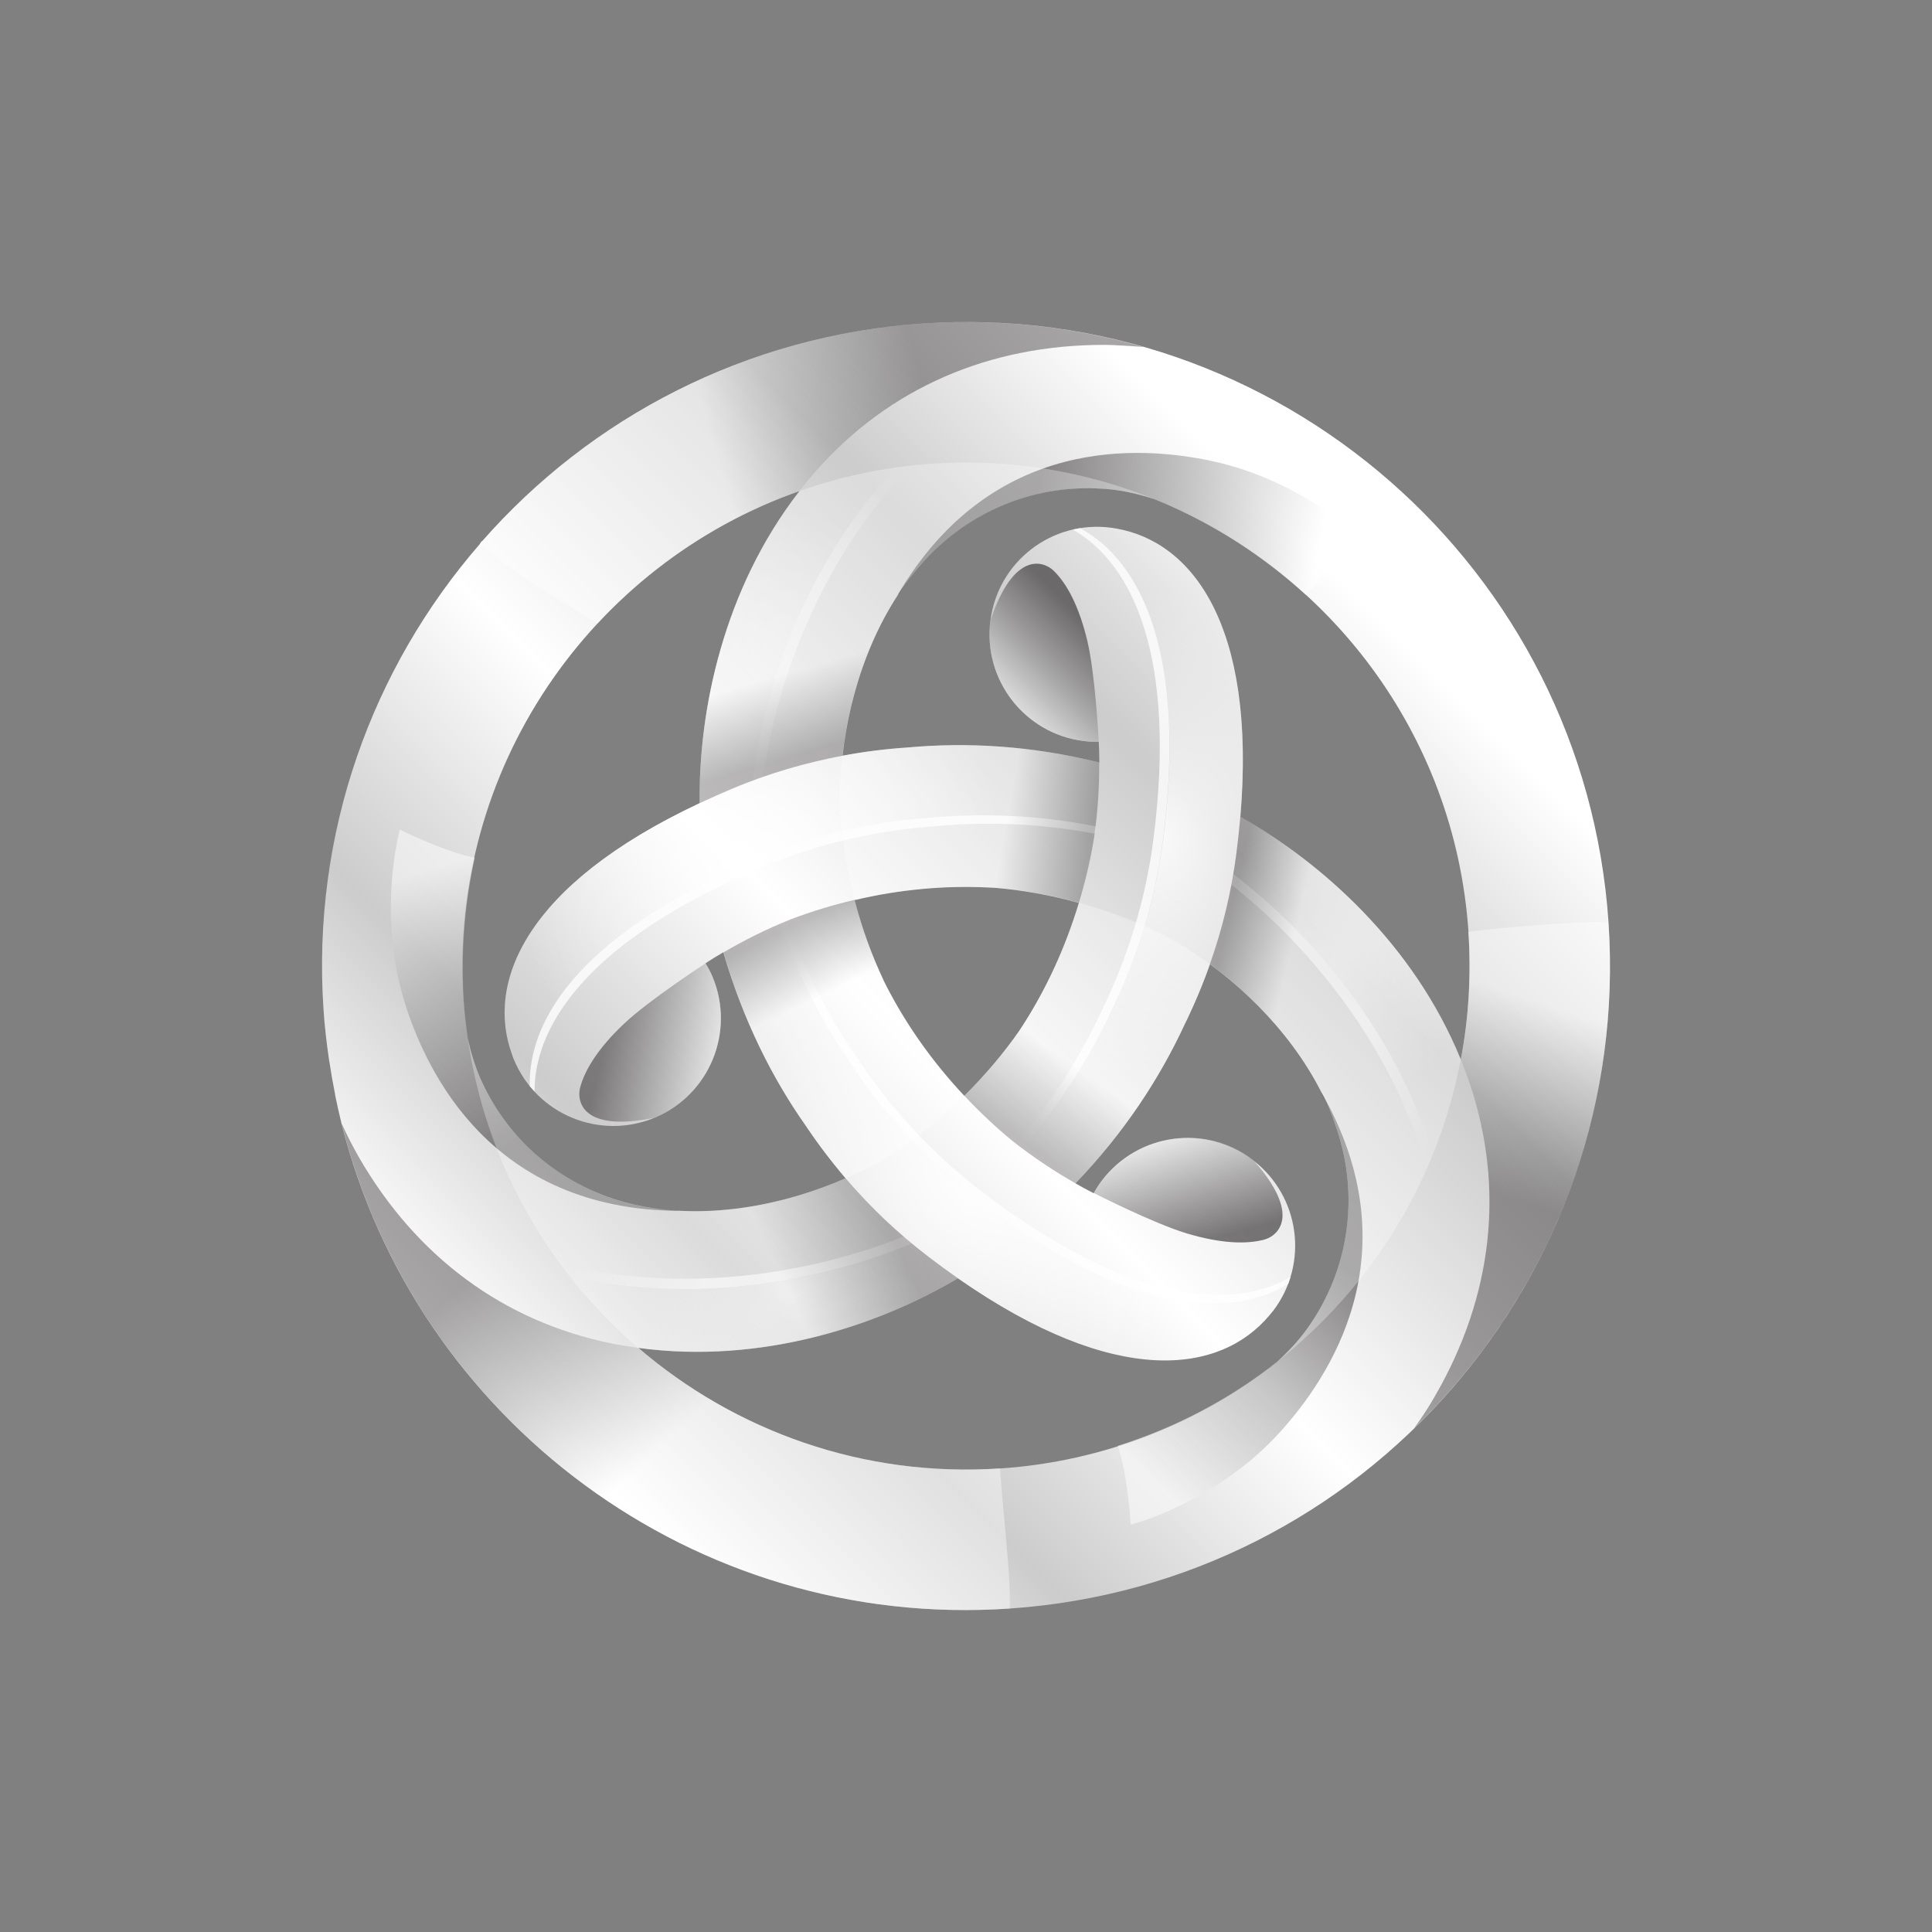 <svg width="24" height="24" viewBox="0 0 24 24" fill="none" xmlns="http://www.w3.org/2000/svg">
<rect x="0" y="0" width="24" height="24" fill="#808080" stroke="none"/>
<path d="M19.982 11.459C19.682 7.05 15.866 3.719 11.459 4.019C9.263 4.168 7.334 5.191 5.989 6.724L5.986 6.721C5.976 6.733 5.967 6.745 5.96 6.759C4.622 8.3 3.87 10.349 4.019 12.544C4.032 12.752 4.058 12.96 4.087 13.164C4.087 13.173 4.09 13.182 4.092 13.191C4.112 13.325 4.136 13.459 4.162 13.591C4.162 13.594 4.162 13.596 4.162 13.599C4.186 13.719 4.214 13.838 4.242 13.955C5.167 17.639 8.619 20.25 12.542 19.982C16.951 19.682 20.281 15.866 19.981 11.457L19.982 11.459ZM18.241 11.577C18.277 12.119 18.244 12.652 18.146 13.162C18.146 13.159 18.145 13.156 18.143 13.153C17.563 11.736 16.415 10.711 15.408 10.146C15.611 7.744 14.797 6.732 13.874 6.567C13.85 6.563 13.824 6.558 13.798 6.555C13.066 6.461 12.396 6.978 12.303 7.71C12.209 8.443 12.727 9.113 13.459 9.205C13.523 9.213 13.585 9.216 13.649 9.215C13.654 9.295 13.655 9.382 13.657 9.472C12.804 9.26 12.007 9.219 11.28 9.285C11.008 9.303 10.737 9.336 10.466 9.388C10.557 8.577 10.862 7.666 11.451 7C12.022 6.356 12.87 5.986 13.797 6.08C13.972 6.098 14.159 6.141 14.328 6.197C14.336 6.2 14.343 6.202 14.352 6.205C16.497 7.079 18.075 9.114 18.242 11.576L18.241 11.577ZM12.664 12.8C12.664 12.8 12.664 12.801 12.663 12.803C12.472 13.078 12.244 13.349 11.978 13.613C11.579 13.188 11.258 12.73 11.014 12.256C11.002 12.23 10.988 12.206 10.976 12.182C10.976 12.182 10.976 12.18 10.976 12.179C10.833 11.876 10.711 11.544 10.617 11.181C11.184 11.047 11.743 10.999 12.274 11.025C12.303 11.026 12.331 11.028 12.358 11.029C12.358 11.029 12.36 11.029 12.361 11.029C12.695 11.057 13.043 11.117 13.402 11.216C13.233 11.775 12.998 12.282 12.71 12.731C12.695 12.754 12.679 12.778 12.664 12.801V12.8ZM9.932 6.1C9.932 6.1 9.929 6.103 9.927 6.106C8.989 7.316 8.677 8.82 8.691 9.977C6.508 11.002 6.039 12.214 6.359 13.095C6.366 13.119 6.375 13.144 6.386 13.167C6.671 13.847 7.453 14.168 8.134 13.884C8.814 13.599 9.135 12.816 8.851 12.134C8.826 12.075 8.796 12.019 8.764 11.966C8.832 11.921 8.907 11.876 8.986 11.829C9.23 12.673 9.589 13.387 10.009 13.984C10.16 14.209 10.326 14.429 10.504 14.637C9.756 14.964 8.816 15.156 7.942 14.978C7.098 14.806 6.354 14.255 5.973 13.407C5.902 13.246 5.846 13.063 5.809 12.888C5.788 12.736 5.769 12.582 5.759 12.427C5.564 9.562 7.342 7.01 9.929 6.101L9.932 6.1ZM12.425 18.241C10.723 18.356 9.132 17.776 7.93 16.744C9.446 16.951 10.906 16.47 11.9 15.88C13.879 17.259 15.164 17.059 15.767 16.342C15.784 16.323 15.8 16.303 15.816 16.283C16.263 15.695 16.149 14.858 15.563 14.41C14.975 13.963 14.138 14.077 13.69 14.663C13.651 14.715 13.617 14.768 13.587 14.823C13.514 14.786 13.438 14.745 13.36 14.7C13.97 14.066 14.404 13.396 14.712 12.734C14.832 12.489 14.939 12.236 15.03 11.978C15.688 12.462 16.326 13.182 16.607 14.027C16.88 14.843 16.775 15.762 16.23 16.517C16.126 16.66 15.995 16.8 15.863 16.919C15.861 16.921 15.858 16.922 15.857 16.924C14.904 17.673 13.724 18.154 12.425 18.242V18.241Z" fill="url(#paint0_linear_242_349)"/>
<path style="mix-blend-mode:overlay" opacity="0.9" d="M13.874 6.567C13.85 6.563 13.824 6.558 13.798 6.555C13.669 6.538 13.541 6.541 13.419 6.561C14.185 6.977 14.742 8.138 14.45 10.426C14.352 11.184 14.127 11.906 13.801 12.567C13.538 13.136 13.179 13.71 12.696 14.263C12.928 14.436 13.153 14.582 13.36 14.7C13.97 14.066 14.404 13.396 14.712 12.734C15.038 12.072 15.263 11.352 15.36 10.594C15.709 7.869 14.852 6.744 13.874 6.569V6.567Z" fill="url(#paint1_radial_242_349)"/>
<g style="mix-blend-mode:overlay" opacity="0.8">
<path d="M14.448 10.426C14.742 8.138 14.184 6.978 13.418 6.561C13.387 6.566 13.358 6.572 13.329 6.579C14.079 7.01 14.617 8.169 14.328 10.426C14.231 11.184 14.005 11.906 13.68 12.567C13.425 13.116 13.08 13.672 12.622 14.208C12.646 14.226 12.67 14.244 12.695 14.263C13.177 13.71 13.535 13.136 13.8 12.567C14.126 11.905 14.351 11.184 14.448 10.426Z" fill="white"/>
</g>
<path style="mix-blend-mode:overlay" opacity="0.5" d="M11.539 15.616C11.468 15.561 11.398 15.504 11.329 15.447C10.2 15.919 8.634 16.214 7.079 15.854C7.333 16.178 7.618 16.478 7.93 16.746C9.446 16.953 10.906 16.472 11.9 15.881C11.781 15.799 11.662 15.712 11.539 15.618V15.616Z" fill="url(#paint2_radial_242_349)"/>
<path style="mix-blend-mode:overlay" opacity="0.6" d="M11.329 15.447C11.294 15.418 11.259 15.391 11.226 15.36C10.087 15.816 8.514 16.087 6.963 15.7C7.001 15.752 7.039 15.802 7.079 15.852C8.633 16.213 10.199 15.918 11.329 15.446V15.447Z" fill="url(#paint3_linear_242_349)"/>
<path style="mix-blend-mode:overlay" opacity="0.9" d="M6.359 13.095C6.366 13.12 6.375 13.144 6.386 13.167C6.436 13.287 6.503 13.395 6.581 13.492C6.558 12.622 7.284 11.557 9.412 10.668C10.117 10.373 10.854 10.209 11.591 10.159C12.215 10.102 12.893 10.127 13.611 10.268C13.646 9.98 13.658 9.712 13.657 9.475C12.803 9.263 12.005 9.222 11.279 9.288C10.544 9.336 9.805 9.502 9.1 9.798C6.566 10.857 6.021 12.163 6.357 13.097L6.359 13.095Z" fill="url(#paint4_radial_242_349)"/>
<g style="mix-blend-mode:overlay" opacity="0.8">
<path d="M9.412 10.668C7.284 11.559 6.558 12.622 6.581 13.492C6.601 13.515 6.62 13.538 6.64 13.559C6.639 12.695 7.372 11.649 9.472 10.77C10.177 10.475 10.914 10.311 11.65 10.261C12.255 10.206 12.908 10.227 13.6 10.356C13.605 10.326 13.608 10.296 13.611 10.265C12.893 10.123 12.215 10.101 11.591 10.155C10.856 10.204 10.117 10.37 9.412 10.665V10.668Z" fill="white"/>
</g>
<path style="mix-blend-mode:overlay" opacity="0.4" d="M15.362 10.592C15.35 10.682 15.336 10.77 15.321 10.859C16.294 11.602 17.332 12.809 17.798 14.336C17.951 13.954 18.069 13.558 18.145 13.153C17.565 11.736 16.418 10.713 15.411 10.148C15.398 10.291 15.383 10.438 15.363 10.592H15.362Z" fill="url(#paint5_radial_242_349)"/>
<path style="mix-blend-mode:overlay" opacity="0.5" d="M15.321 10.859C15.313 10.903 15.306 10.947 15.298 10.991C16.26 11.749 17.283 12.975 17.723 14.512C17.749 14.454 17.773 14.395 17.798 14.336C17.333 12.809 16.294 11.6 15.321 10.859Z" fill="url(#paint6_linear_242_349)"/>
<path style="mix-blend-mode:overlay" opacity="0.9" d="M15.77 16.339C15.787 16.319 15.803 16.3 15.819 16.28C15.898 16.176 15.959 16.064 16.003 15.948C15.26 16.403 13.976 16.306 12.14 14.908C11.533 14.445 11.02 13.89 10.611 13.276C10.25 12.763 9.932 12.165 9.694 11.472C9.428 11.586 9.189 11.708 8.985 11.83C9.228 12.675 9.591 13.387 10.011 13.984C10.422 14.596 10.933 15.153 11.541 15.616C13.725 17.282 15.129 17.1 15.77 16.342V16.339Z" fill="url(#paint7_radial_242_349)"/>
<g style="mix-blend-mode:overlay" opacity="0.8">
<path d="M12.14 14.908C13.975 16.306 15.26 16.403 16.003 15.948C16.013 15.919 16.023 15.892 16.032 15.863C15.284 16.297 14.011 16.184 12.2 14.805C11.592 14.342 11.079 13.786 10.67 13.173C10.321 12.676 10.012 12.101 9.778 11.436C9.749 11.448 9.721 11.46 9.694 11.471C9.932 12.165 10.25 12.762 10.611 13.275C11.022 13.887 11.533 14.444 12.14 14.907V14.908Z" fill="white"/>
</g>
<path style="mix-blend-mode:overlay" opacity="0.3" d="M9.1 9.793C9.184 9.758 9.268 9.728 9.353 9.696C9.51 8.482 10.037 6.978 11.127 5.812C10.719 5.87 10.317 5.966 9.928 6.103C8.991 7.313 8.679 8.817 8.692 9.974C8.823 9.913 8.957 9.852 9.1 9.793Z" fill="url(#paint8_radial_242_349)"/>
<path style="mix-blend-mode:overlay" opacity="0.4" d="M9.351 9.696C9.394 9.68 9.435 9.664 9.478 9.65C9.653 8.437 10.204 6.939 11.314 5.789C11.25 5.797 11.188 5.804 11.123 5.814C10.034 6.98 9.507 8.484 9.35 9.697L9.351 9.696Z" fill="url(#paint9_linear_242_349)"/>
<path style="mix-blend-mode:multiply" opacity="0.4" d="M11.459 4.019C9.263 4.168 7.334 5.191 5.989 6.724C5.978 6.736 5.969 6.747 5.958 6.759C6.22 7.019 7.076 7.531 7.423 7.745C8.105 7.013 8.96 6.441 9.93 6.1C9.999 6.013 10.069 5.926 10.143 5.843C11.047 4.823 12.281 4.284 13.713 4.284C13.873 4.284 14.197 4.31 14.203 4.31C13.336 4.06 12.412 3.955 11.459 4.019Z" fill="url(#paint10_linear_242_349)"/>
<path style="mix-blend-mode:multiply" opacity="0.4" d="M12.425 18.241C10.723 18.356 9.132 17.776 7.93 16.744C7.817 16.729 7.706 16.711 7.593 16.688C6.258 16.415 5.174 15.616 4.459 14.377C4.38 14.238 4.308 14.098 4.244 13.955C5.168 17.639 8.621 20.25 12.544 19.982C12.561 19.579 12.442 18.641 12.425 18.241Z" fill="url(#paint11_linear_242_349)"/>
<path style="mix-blend-mode:multiply" opacity="0.4" d="M19.982 11.459C19.737 11.433 18.536 11.528 18.241 11.577C18.277 12.119 18.244 12.652 18.146 13.162C18.187 13.264 18.227 13.368 18.262 13.473C18.693 14.765 18.544 16.103 17.826 17.342C17.749 17.478 17.664 17.607 17.574 17.732C17.572 17.735 17.571 17.737 17.569 17.74C17.569 17.74 17.572 17.737 17.575 17.735C19.2 16.155 20.147 13.897 19.981 11.459H19.982Z" fill="url(#paint12_linear_242_349)"/>
<path style="mix-blend-mode:multiply" opacity="0.5" d="M13.795 6.082C13.97 6.1 14.158 6.142 14.327 6.199C14.334 6.202 14.342 6.203 14.351 6.206C15.041 6.488 15.672 6.89 16.217 7.386C16.217 7.386 16.22 7.388 16.22 7.389C16.482 7.089 16.988 6.759 16.988 6.759C16.988 6.759 16.214 5.967 15.03 5.722C14.202 5.55 12.332 5.383 11.152 7.389C11.152 7.389 11.157 7.385 11.165 7.379C11.251 7.246 11.344 7.118 11.449 7.001C12.02 6.357 12.868 5.987 13.795 6.082Z" fill="url(#paint13_linear_242_349)"/>
<path style="mix-blend-mode:multiply" opacity="0.5" d="M16.23 16.514C16.126 16.657 15.995 16.797 15.863 16.916C15.857 16.922 15.851 16.928 15.844 16.933C15.255 17.39 14.591 17.735 13.89 17.959C13.89 17.959 13.887 17.959 13.885 17.961C14.014 18.338 14.046 18.941 14.046 18.941C14.046 18.941 15.12 18.667 15.924 17.764C16.487 17.132 17.566 15.596 16.418 13.573C16.418 13.573 16.418 13.579 16.421 13.588C16.491 13.73 16.557 13.874 16.607 14.024C16.88 14.84 16.775 15.759 16.23 16.514Z" fill="url(#paint14_linear_242_349)"/>
<path style="mix-blend-mode:multiply" opacity="0.5" d="M5.978 13.409C5.906 13.247 5.85 13.065 5.814 12.889C5.812 12.882 5.809 12.873 5.808 12.865C5.706 12.127 5.739 11.379 5.897 10.659C5.897 10.659 5.897 10.656 5.897 10.655C5.506 10.577 4.967 10.305 4.967 10.305C4.967 10.305 4.669 11.37 5.048 12.518C5.313 13.322 6.103 15.024 8.431 15.042C8.431 15.042 8.424 15.041 8.415 15.038C8.257 15.028 8.1 15.012 7.945 14.98C7.102 14.808 6.357 14.257 5.977 13.409H5.978Z" fill="url(#paint15_linear_242_349)"/>
<path style="mix-blend-mode:multiply" opacity="0.6" d="M13.459 9.205C13.523 9.213 13.585 9.216 13.649 9.215C13.649 9.215 13.608 8.383 13.506 7.957C13.404 7.531 13.253 7.248 13.087 7.088C12.969 6.974 12.596 6.831 12.303 7.709C12.209 8.441 12.727 9.111 13.459 9.204V9.205Z" fill="url(#paint16_linear_242_349)"/>
<path style="mix-blend-mode:multiply" opacity="0.5" d="M8.852 12.136C8.828 12.077 8.797 12.02 8.765 11.967C8.765 11.967 8.067 12.419 7.749 12.72C7.43 13.022 7.261 13.294 7.205 13.517C7.165 13.677 7.228 14.072 8.135 13.884C8.816 13.599 9.137 12.816 8.852 12.134V12.136Z" fill="url(#paint17_linear_242_349)"/>
<path style="mix-blend-mode:multiply" opacity="0.6" d="M13.692 14.66C13.652 14.712 13.619 14.765 13.588 14.82C13.588 14.82 14.33 15.199 14.75 15.324C15.17 15.449 15.49 15.459 15.712 15.397C15.87 15.351 16.181 15.098 15.566 14.407C14.978 13.96 14.141 14.074 13.693 14.66H13.692Z" fill="url(#paint18_linear_242_349)"/>
<path style="mix-blend-mode:multiply" opacity="0.3" d="M13.404 11.213C13.235 11.772 12.999 12.279 12.711 12.728C12.696 12.751 12.681 12.775 12.666 12.798C12.666 12.798 12.666 12.8 12.664 12.801C12.474 13.077 12.245 13.348 11.979 13.611C12.162 13.806 12.36 13.995 12.577 14.173C12.85 14.389 13.118 14.561 13.36 14.7C13.97 14.066 14.404 13.396 14.712 12.734C14.832 12.489 14.939 12.236 15.03 11.978C14.748 11.771 14.464 11.606 14.2 11.494C13.929 11.378 13.663 11.287 13.404 11.215V11.213Z" fill="url(#paint19_linear_242_349)"/>
<path style="mix-blend-mode:multiply" opacity="0.3" d="M7.93 16.744C9.446 16.951 10.906 16.47 11.9 15.88C11.781 15.797 11.662 15.71 11.539 15.616C11.155 15.324 10.81 14.995 10.504 14.637C9.756 14.965 8.816 15.156 7.942 14.978C7.098 14.806 6.354 14.255 5.973 13.407C5.902 13.246 5.846 13.063 5.809 12.888C6.03 14.435 6.809 15.785 7.928 16.746L7.93 16.744Z" fill="url(#paint20_linear_242_349)"/>
<path style="mix-blend-mode:multiply" opacity="0.3" d="M11.979 13.61C11.58 13.185 11.259 12.727 11.015 12.253C11.003 12.227 10.99 12.203 10.977 12.179C10.977 12.179 10.977 12.177 10.977 12.176C10.834 11.873 10.713 11.541 10.618 11.178C10.358 11.239 10.096 11.317 9.834 11.416C9.511 11.544 9.228 11.69 8.989 11.83C9.233 12.675 9.592 13.389 10.012 13.986C10.163 14.211 10.329 14.43 10.507 14.639C10.828 14.499 11.113 14.334 11.343 14.162C11.579 13.986 11.79 13.801 11.981 13.613L11.979 13.61Z" fill="url(#paint21_linear_242_349)"/>
<path style="mix-blend-mode:multiply" opacity="0.3" d="M9.927 6.106C8.989 7.316 8.677 8.82 8.691 9.977C8.822 9.916 8.957 9.856 9.1 9.795C9.545 9.609 10.002 9.475 10.464 9.388C10.556 8.577 10.86 7.666 11.449 7C12.02 6.356 12.868 5.986 13.795 6.08C13.97 6.098 14.158 6.141 14.327 6.197C14.334 6.2 14.342 6.202 14.351 6.205C13.498 5.858 12.556 5.693 11.577 5.76C11.002 5.8 10.451 5.917 9.932 6.1C9.932 6.101 9.929 6.103 9.927 6.106Z" fill="url(#paint22_linear_242_349)"/>
<path style="mix-blend-mode:multiply" opacity="0.3" d="M18.143 13.153C17.563 11.736 16.415 10.711 15.408 10.146C15.395 10.289 15.38 10.438 15.36 10.592C15.299 11.07 15.187 11.533 15.03 11.976C15.688 12.46 16.325 13.18 16.607 14.025C16.88 14.841 16.774 15.761 16.23 16.516C16.126 16.659 15.995 16.799 15.863 16.918C15.861 16.919 15.858 16.921 15.857 16.922C17.032 16 17.861 14.669 18.146 13.162C18.146 13.159 18.145 13.156 18.143 13.153Z" fill="url(#paint23_linear_242_349)"/>
<path style="mix-blend-mode:multiply" opacity="0.3" d="M10.46 10.35C10.495 10.643 10.55 10.918 10.617 11.178C11.184 11.044 11.743 10.996 12.274 11.022C12.303 11.023 12.331 11.025 12.358 11.026C12.358 11.026 12.36 11.026 12.361 11.026C12.695 11.054 13.043 11.114 13.403 11.213C13.48 10.958 13.544 10.693 13.59 10.414C13.64 10.069 13.657 9.75 13.654 9.472C12.801 9.26 12.004 9.219 11.277 9.285C11.005 9.303 10.734 9.336 10.463 9.388C10.423 9.737 10.423 10.066 10.458 10.35H10.46Z" fill="url(#paint24_linear_242_349)"/>
<defs>
<linearGradient id="paint0_linear_242_349" x1="6.541" y1="17.461" x2="16.743" y2="7.26" gradientUnits="userSpaceOnUse">
<stop stop-color="white"/>
<stop offset="0.21" stop-color="#CCCCCC"/>
<stop offset="0.46" stop-color="white"/>
<stop offset="0.77" stop-color="#CCCCCC"/>
<stop offset="1" stop-color="white"/>
</linearGradient>
<radialGradient id="paint1_radial_242_349" cx="0" cy="0" r="1" gradientUnits="userSpaceOnUse" gradientTransform="translate(14.281 10.381) scale(3.042)">
<stop stop-color="white"/>
<stop offset="1" stop-color="white" stop-opacity="0"/>
</radialGradient>
<radialGradient id="paint2_radial_242_349" cx="0" cy="0" r="1" gradientUnits="userSpaceOnUse" gradientTransform="translate(9.785 16.024) scale(1.77)">
<stop stop-color="white"/>
<stop offset="1" stop-color="white" stop-opacity="0"/>
</radialGradient>
<linearGradient id="paint3_linear_242_349" x1="7.129" y1="15.726" x2="8.835" y2="15.701" gradientUnits="userSpaceOnUse">
<stop stop-color="white" stop-opacity="0"/>
<stop offset="1" stop-color="white"/>
</linearGradient>
<radialGradient id="paint4_radial_242_349" cx="0" cy="0" r="1" gradientUnits="userSpaceOnUse" gradientTransform="translate(9.459 10.836) rotate(-120) scale(3.042)">
<stop stop-color="white"/>
<stop offset="1" stop-color="white" stop-opacity="0"/>
</radialGradient>
<radialGradient id="paint5_radial_242_349" cx="0" cy="0" r="1" gradientUnits="userSpaceOnUse" gradientTransform="translate(16.595 11.908) rotate(-120) scale(1.77)">
<stop stop-color="white"/>
<stop offset="1" stop-color="white" stop-opacity="0"/>
</radialGradient>
<linearGradient id="paint6_linear_242_349" x1="17.663" y1="14.358" x2="16.789" y2="12.892" gradientUnits="userSpaceOnUse">
<stop stop-color="white" stop-opacity="0"/>
<stop offset="1" stop-color="white"/>
</linearGradient>
<radialGradient id="paint7_radial_242_349" cx="0" cy="0" r="1" gradientUnits="userSpaceOnUse" gradientTransform="translate(12.12 14.645) rotate(120) scale(3.042)">
<stop stop-color="white"/>
<stop offset="1" stop-color="white" stop-opacity="0"/>
</radialGradient>
<radialGradient id="paint8_radial_242_349" cx="0" cy="0" r="1" gradientUnits="userSpaceOnUse" gradientTransform="translate(9.624 8.071) rotate(120) scale(1.77)">
<stop stop-color="white"/>
<stop offset="1" stop-color="white" stop-opacity="0"/>
</radialGradient>
<linearGradient id="paint9_linear_242_349" x1="11.21" y1="5.919" x2="10.378" y2="7.41" gradientUnits="userSpaceOnUse">
<stop stop-color="white" stop-opacity="0"/>
<stop offset="1" stop-color="white"/>
</linearGradient>
<linearGradient id="paint10_linear_242_349" x1="11.582" y1="5.162" x2="8.976" y2="5.92" gradientUnits="userSpaceOnUse">
<stop stop-color="#231F20"/>
<stop offset="1" stop-color="white"/>
</linearGradient>
<linearGradient id="paint11_linear_242_349" x1="6.655" y1="15.103" x2="8.835" y2="17.378" gradientUnits="userSpaceOnUse">
<stop stop-color="#231F20"/>
<stop offset="1" stop-color="white"/>
</linearGradient>
<linearGradient id="paint12_linear_242_349" x1="18.355" y1="14.759" x2="19.114" y2="12.454" gradientUnits="userSpaceOnUse">
<stop stop-color="#231F20"/>
<stop offset="1" stop-color="white"/>
</linearGradient>
<linearGradient id="paint13_linear_242_349" x1="12.769" y1="6.48" x2="16.263" y2="7.281" gradientUnits="userSpaceOnUse">
<stop stop-color="#231F20"/>
<stop offset="1" stop-color="white"/>
</linearGradient>
<linearGradient id="paint14_linear_242_349" x1="16.397" y1="15.427" x2="13.957" y2="18.052" gradientUnits="userSpaceOnUse">
<stop stop-color="#231F20"/>
<stop offset="1" stop-color="white"/>
</linearGradient>
<linearGradient id="paint15_linear_242_349" x1="6.838" y1="14.097" x2="5.782" y2="10.67" gradientUnits="userSpaceOnUse">
<stop stop-color="#231F20"/>
<stop offset="1" stop-color="white"/>
</linearGradient>
<linearGradient id="paint16_linear_242_349" x1="13.533" y1="7.77" x2="12.427" y2="8.875" gradientUnits="userSpaceOnUse">
<stop stop-color="#231F20"/>
<stop offset="1" stop-color="white"/>
</linearGradient>
<linearGradient id="paint17_linear_242_349" x1="7.571" y1="12.789" x2="9.082" y2="13.193" gradientUnits="userSpaceOnUse">
<stop stop-color="#231F20"/>
<stop offset="1" stop-color="white"/>
</linearGradient>
<linearGradient id="paint18_linear_242_349" x1="14.898" y1="15.442" x2="14.494" y2="13.931" gradientUnits="userSpaceOnUse">
<stop stop-color="#231F20"/>
<stop offset="1" stop-color="white"/>
</linearGradient>
<linearGradient id="paint19_linear_242_349" x1="12.599" y1="14.1" x2="13.262" y2="13.183" gradientUnits="userSpaceOnUse">
<stop stop-color="#231F20"/>
<stop offset="1" stop-color="white"/>
</linearGradient>
<linearGradient id="paint20_linear_242_349" x1="10.315" y1="13.703" x2="8.988" y2="14.334" gradientUnits="userSpaceOnUse">
<stop stop-color="#231F20"/>
<stop offset="1" stop-color="white"/>
</linearGradient>
<linearGradient id="paint21_linear_242_349" x1="9.833" y1="11.495" x2="10.244" y2="12.348" gradientUnits="userSpaceOnUse">
<stop stop-color="#231F20"/>
<stop offset="1" stop-color="white"/>
</linearGradient>
<linearGradient id="paint22_linear_242_349" x1="11.743" y1="8.86" x2="11.46" y2="7.881" gradientUnits="userSpaceOnUse">
<stop stop-color="#231F20"/>
<stop offset="1" stop-color="white"/>
</linearGradient>
<linearGradient id="paint23_linear_242_349" x1="14.808" y1="13.343" x2="15.63" y2="13.534" gradientUnits="userSpaceOnUse">
<stop stop-color="#231F20"/>
<stop offset="1" stop-color="white"/>
</linearGradient>
<linearGradient id="paint24_linear_242_349" x1="13.52" y1="10.569" x2="12.477" y2="10.379" gradientUnits="userSpaceOnUse">
<stop stop-color="#231F20"/>
<stop offset="1" stop-color="white"/>
</linearGradient>
</defs>
</svg>
